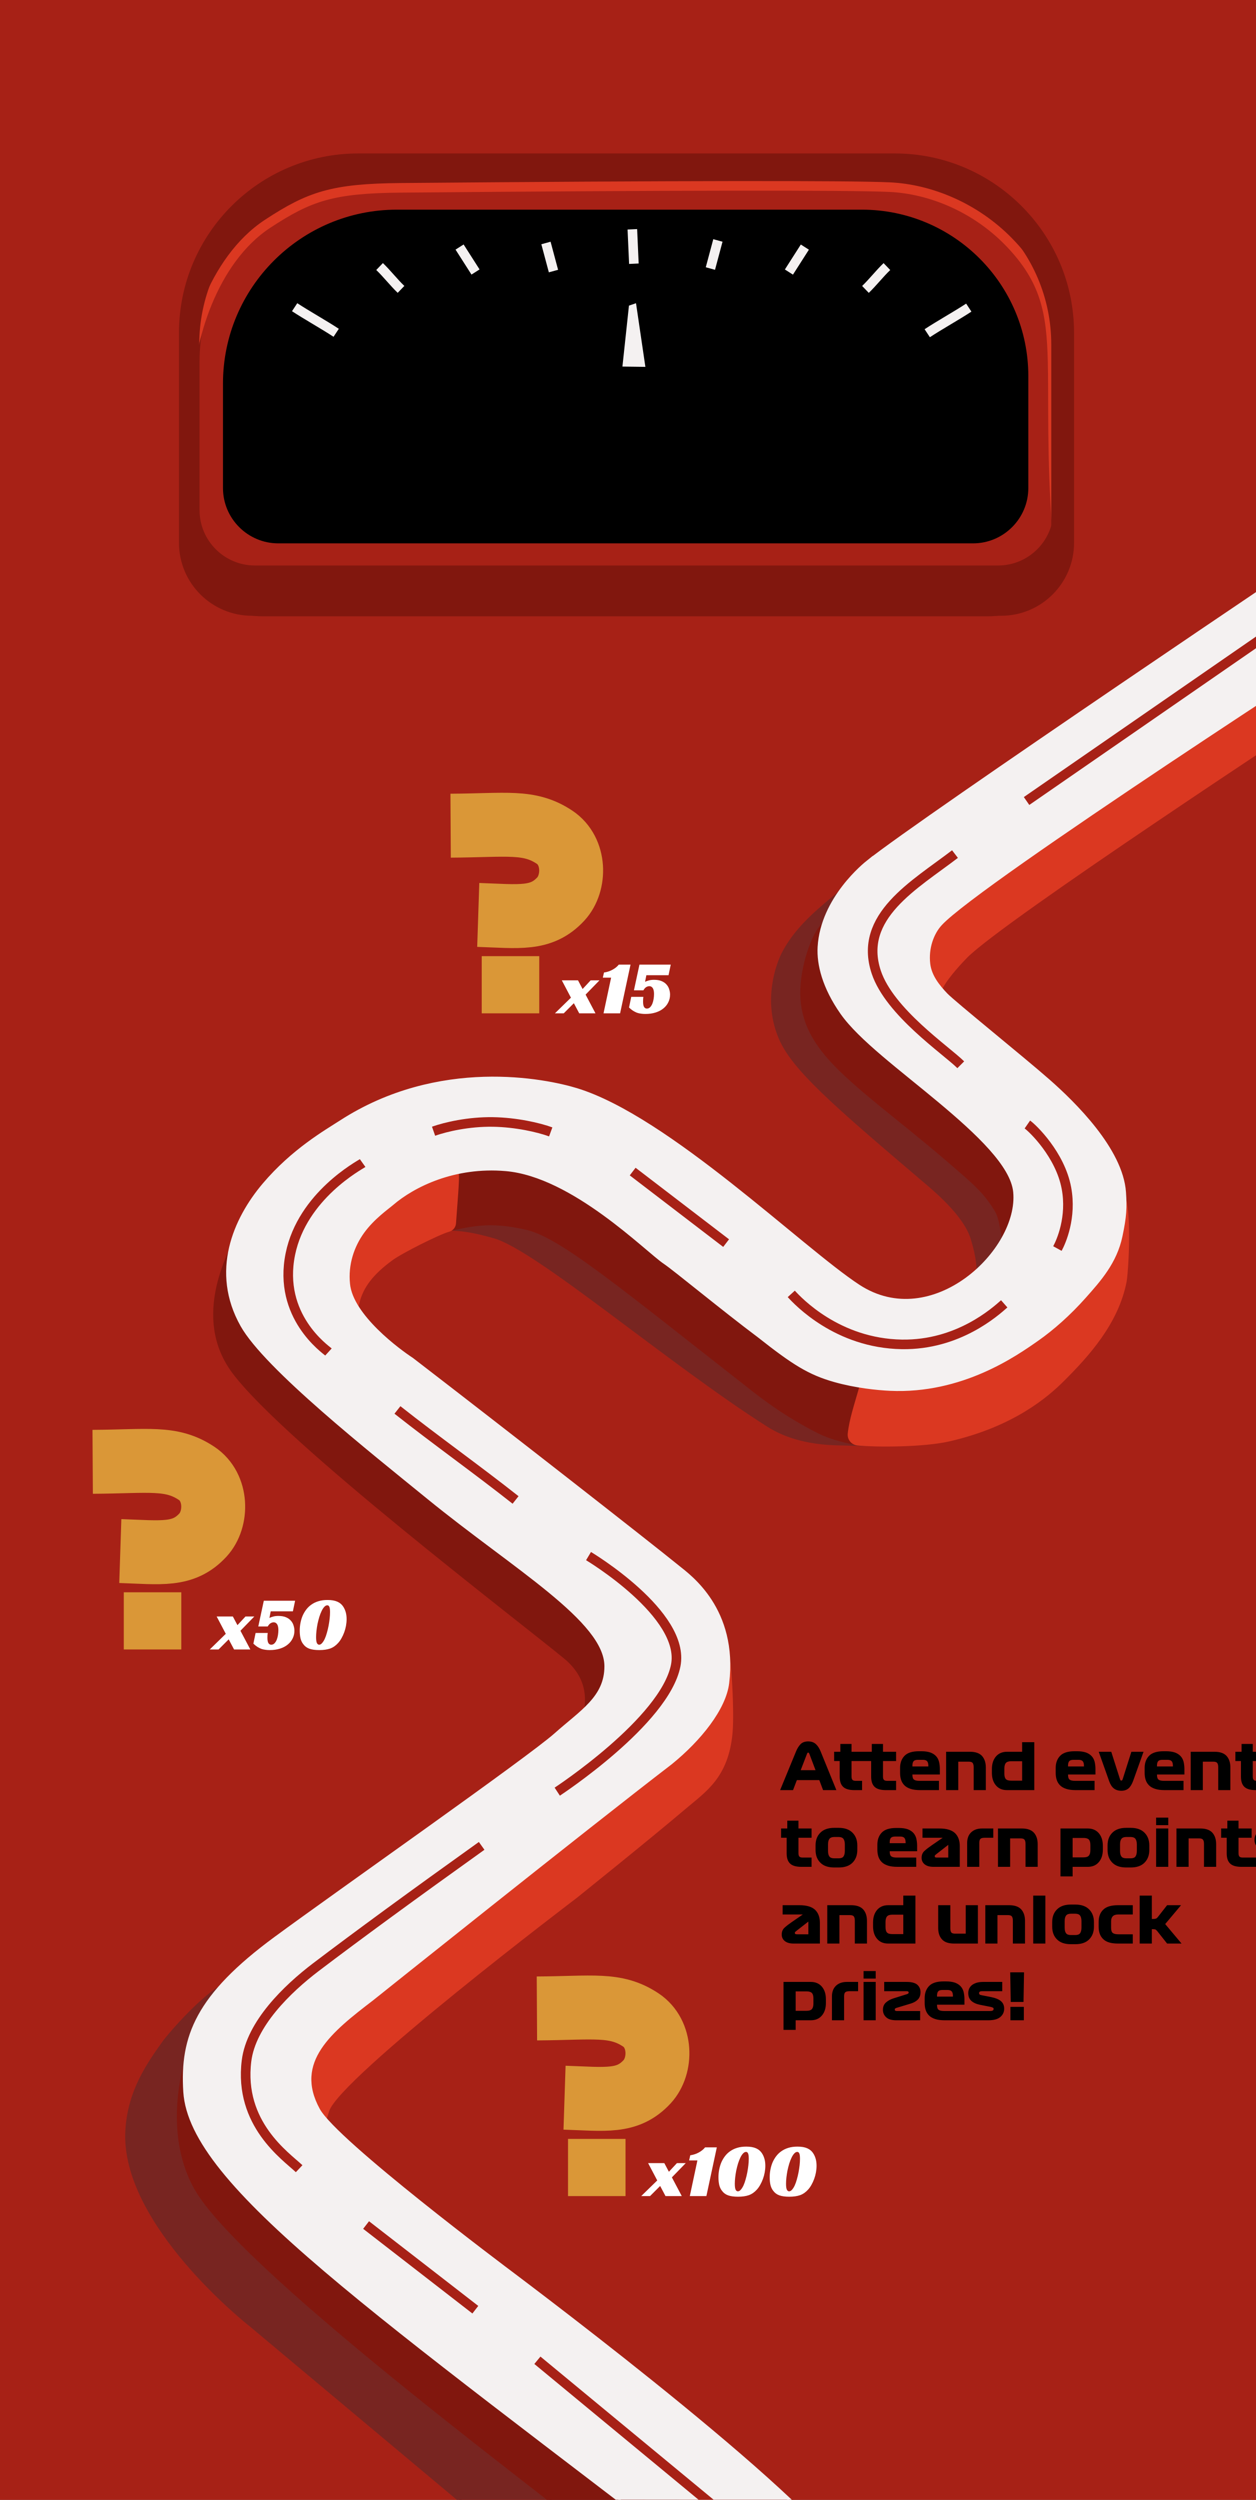 <svg width="393" height="782" viewBox="0 0 393 782" fill="none" xmlns="http://www.w3.org/2000/svg">
<rect x="0" y="0" width="393" height="782" fill="#333333" stroke="none"/>
<g clip-path="url(#clip0_2184_1057)">
<path d="M393 0H0V782H393V0Z" fill="#A72116" stroke="#A72116" stroke-miterlimit="10"/>
<path d="M76.72 619.6C69.5 616.67 52.7 636.91 51.28 638.9C46.5 645.62 40.49 653.98 39.73 666.34C37.92 695.59 78.27 727.21 78.27 727.21L162.9 798.07C162.9 798.07 212.56 788.82 213.88 778.68C216.88 755.61 89.64 744.31 74.39 679.91C67.89 652.48 85.11 623 76.72 619.6Z" fill="#782521" stroke="#782521" stroke-miterlimit="10"/>
<path d="M141.51 384.46C143.76 384.68 146.7 384.6 154.73 386.91C168.19 390.77 209.43 426.26 240.34 445.88C250.27 452.18 261.94 451.57 265.72 451.74C276.75 452.23 288.92 451.1 294.52 449.46C299.07 448.13 319.51 444.63 318.95 438.81C318.06 429.55 261.25 446.09 218.29 415.42C190.44 395.53 182.86 366.12 163.47 367.93C153.61 368.85 146.24 377.33 141.5 384.47L141.51 384.46Z" fill="#782521" stroke="#782521" stroke-miterlimit="10"/>
<path d="M267.03 275.27C262.11 280.69 250.71 287.3 245.07 298.31C243.33 301.7 239.09 313.07 244.2 324.85C248.36 334.44 261.01 345.39 288.67 368.92C292.08 371.82 301.85 379.74 304.21 387.42C308.07 399.98 304.35 401.05 306.57 403.16C309.81 406.24 326.67 399.4 327.56 378.49C327.95 369.45 321.57 362.74 310.13 350.6C292.49 331.87 286.33 335.09 279.53 323.49C268.22 304.19 276.03 279.51 269.54 278.17C268.7 278 267.97 274.22 267.02 275.27H267.03Z" fill="#782521" stroke="#782521" stroke-miterlimit="10"/>
<path d="M62.24 634.14C58.22 641.38 50.69 665.54 61.17 684.4C74.67 708.71 164.4 775.6 178.82 787.49C194.34 800.29 199.85 810.26 201.06 810.88C202.74 811.74 206.51 782.35 195.69 768.31C159.63 721.53 65.87 627.59 62.24 634.13V634.14Z" fill="#81170E" stroke="#81170E" stroke-miterlimit="10"/>
<path d="M75.92 383.85C71.9 391.09 60.19 411.96 73.12 429.24C89.33 450.9 162.43 506.58 176.84 518.47C192.36 531.27 175.88 548.94 177.09 549.56C178.77 550.42 211.44 525.58 200.62 511.55C164.56 464.77 79.55 377.32 75.91 383.85H75.92Z" fill="#81170E" stroke="#81170E" stroke-miterlimit="10"/>
<path d="M268.4 451.7C265.89 451.12 260.58 450.15 256.22 447.95C245.9 442.75 238.83 437.25 235.74 434.84C193.86 402.07 175.55 386.72 164.77 384.23C152.8 381.46 147.1 383.27 139.11 384.94C131.68 386.49 133.51 367.7 138.98 362.71C145.3 356.94 157.97 363.26 200.64 383.65C254.54 409.41 270.91 416.82 272.58 431.74C273.45 439.55 271.41 447.19 268.4 451.7Z" fill="#81170E" stroke="#81170E" stroke-miterlimit="10"/>
<path d="M256.89 290C254.06 293.27 250.33 304.02 250.97 312.6C251.58 320.72 255.45 327.74 264.79 336.35C275.19 345.94 285.19 352.81 301.7 367.34C304.8 370.07 308.59 373.3 311.81 378.81C314.02 382.61 313.48 390.62 315.39 389.67C317.3 388.72 323.35 390.83 323.35 382.09C323.35 350.36 272.16 272.37 256.89 290Z" fill="#81170E" stroke="#81170E" stroke-miterlimit="10"/>
<path d="M294.69 308.63C296.55 305.19 301.03 300.48 302.3 299.2C314.07 287.34 409.95 224.53 419.63 217.97C426.64 213.22 415.23 203.38 407.99 207.51C350.87 240.1 297.83 280.51 290.89 290.21C287.7 294.67 291.99 313.61 294.69 308.63Z" fill="#DB3821" stroke="#DB3821" stroke-miterlimit="10"/>
<path d="M347.67 373.21C354.74 365.31 352.65 397.62 352.03 400.83C349.52 413.86 340.22 424.02 332.55 431.67C327.67 436.53 317.06 445.8 296.98 450.41C289.03 452.23 274.46 452.26 268.39 451.7C266.8 451.55 265.59 450.15 265.75 448.55C266.61 439.97 272.3 429.18 270.03 424.09C269.02 421.82 327.6 395.6 347.66 373.21H347.67Z" fill="#DB3821" stroke="#DB3821" stroke-miterlimit="10"/>
<path d="M143.05 367.17C143.35 368.46 142.58 376.92 142.18 382.68C142.11 383.7 141.41 384.56 140.42 384.83C137.24 385.72 125.7 391.5 122.52 393.82C116.53 398.21 113.12 402.4 111.9 407.82C110.92 412.14 101.44 401.69 100.35 395.39C98.15 382.7 112.96 368.74 127.13 365.36C130.59 364.53 141.61 361.04 143.05 367.17Z" fill="#DB3821" stroke="#DB3821" stroke-miterlimit="10"/>
<path d="M226.87 513.92C228.08 514 229.39 534.7 228.71 542.11C227.45 555.81 220.56 560.08 214.25 565.44C203.2 574.83 180.14 593.34 180.14 593.34C180.14 593.34 105.66 649.78 102.52 660.28C99.38 670.78 96.19 672.15 94.34 672.3C91.89 672.5 90.13 654.1 90.13 646.75C90.13 636.5 218.54 513.36 226.87 513.93V513.92Z" fill="#DB3821" stroke="#DB3821" stroke-miterlimit="10"/>
<path d="M271.58 269.59C270.73 270.27 257.21 281.01 256.33 296.26C256.02 301.67 257.78 308.85 263.41 316.88C269.04 324.91 281.91 334.38 293.9 344.4C305.89 354.42 316.74 364.59 317.53 372.88C318.41 382.08 311.96 393.21 302.41 400.16C292.86 407.11 280.21 409.88 268.66 402.35C259.81 396.58 244.88 383.4 228.6 370.57C212.32 357.74 194.67 345.25 180.4 340.89C175.52 339.4 164.76 336.95 151.38 337.35C137.99 337.76 121.98 341.02 106.59 350.97C102 353.94 91.69 359.81 82.56 370.6C73.43 381.39 66.26 397.81 75.72 414.61C83.18 427.87 116.25 454.03 134.07 468.55C161.04 490.51 189.58 506.94 189.62 521.22C189.65 531.02 181.94 535.39 173.88 542.58C165.41 550.13 105.32 592.24 86.11 606.39C61.72 624.35 56.77 637.1 57.85 654.36C59.68 683.63 116.92 722.92 226.27 807.11C248.95 824.57 275.76 812.2 267.8 808.1C268.54 793.57 182.06 727.73 160.74 711.64C158.17 709.7 105.08 669.96 99.62 659.97C91.33 644.82 103.61 635.19 116.52 625.3C116.52 625.3 183.46 571.78 209.91 551.49C218.97 544.14 226.7 534.46 227.66 526.5C230.44 503.48 215.68 493.04 212.37 490.35C202.57 482.38 158.21 447.75 128.89 425.19C124.94 422.63 109.97 411.67 109.02 401.66C108.38 395.53 110.33 389.79 113.53 385.37C116.73 380.95 121.19 377.86 122.71 376.56C129.36 370.86 142.13 364.46 158.29 365.86C179.27 367.67 202.31 391.14 207.98 394.95C211.19 397.1 226.16 409.51 237.45 417.96C248.22 426.46 253.19 429.62 261.21 431.88C267.74 433.72 274.48 434.4 278.52 434.59C289.73 435.1 299.54 432.4 307.41 428.97C315.28 425.54 321.2 421.37 324.65 418.95C329.42 415.6 334.55 411.05 339.29 405.73C344.03 400.41 349 394.86 350.72 386.68C352.03 380.46 352.15 377.81 351.82 372.98C350.91 359.62 335.98 345.06 328.13 338.15C320.28 331.24 298.46 313.66 296.05 311.13C293.64 308.6 291.05 305.45 290.58 301.6C290.28 299.12 290.55 296.69 291.24 294.52C291.93 292.35 293.01 290.46 294.33 289.05C306.17 276.12 427.39 197.77 427.39 197.77L413.24 191.84L417.01 169.64C417.01 169.64 288.27 256.19 271.57 269.61L271.58 269.59Z" fill="#F4F1F1" stroke="#F4F1F1" stroke-miterlimit="10"/>
<path d="M321.21 250.58L396.69 198.41" stroke="#A72116" stroke-width="3" stroke-miterlimit="10"/>
<path d="M298.81 267.18C286.31 276.78 268.36 286.65 274.18 304.12C278.34 316.61 296.09 328.57 300.62 333.09" stroke="#A72116" stroke-width="3" stroke-miterlimit="10"/>
<path d="M321.46 351.78C323.08 352.9 331.73 361.19 333.68 371.66C335.39 380.8 332.06 388.39 330.86 390.58" stroke="#A72116" stroke-width="3" stroke-miterlimit="10"/>
<path d="M314.22 407.88C311.46 410.31 299.83 420.85 282.17 420.56C262.01 420.23 249.65 407.03 247.59 404.76" stroke="#A72116" stroke-width="3" stroke-miterlimit="10"/>
<path d="M227.2 388.88L197.96 366.5" stroke="#A72116" stroke-width="3" stroke-miterlimit="10"/>
<path d="M172.32 354.09C168.55 352.71 161.5 351.09 154.21 350.98C146.55 350.87 139.53 352.52 135.66 353.87" stroke="#A72116" stroke-width="3" stroke-miterlimit="10"/>
<path d="M113.47 363.84C112.6 364.46 94.59 374.02 90.86 392.28C86.88 411.76 101.84 422.09 102.77 422.94" stroke="#A72116" stroke-width="3" stroke-miterlimit="10"/>
<path d="M124.36 441.07C136.49 450.65 149.19 459.65 161.32 469.23" stroke="#A72116" stroke-width="3" stroke-miterlimit="10"/>
<path d="M184.15 486.79C184.15 486.79 214.62 505.01 211.43 521.03C207.96 538.49 174.36 560.48 174.36 560.48" stroke="#A72116" stroke-width="3" stroke-miterlimit="10"/>
<path d="M150.71 577.44C129.21 592.81 111.72 605.6 98.82 615.4C89.88 622.2 78.58 633.13 77.14 644.67C74.68 664.4 89.41 674.48 93.6 678.43" stroke="#A72116" stroke-width="3" stroke-miterlimit="10"/>
<path d="M114.55 696.05L148.73 722.54" stroke="#A72116" stroke-width="3" stroke-miterlimit="10"/>
<path d="M168.15 738.36L246.77 803.34" stroke="#A72116" stroke-width="3" stroke-miterlimit="10"/>
<path d="M112.12 48H279.96C310.92 48 336.07 73.14 336.07 104.12V169.82C336.07 182.41 325.85 192.63 313.26 192.63H78.81C66.22 192.62 56 182.4 56 169.81V104.12C56 73.14 81.14 48 112.12 48Z" fill="#81170E"/>
<path d="M116.84 58.67H277.56C306.3 58.67 329.63 82 329.63 110.74V159.58C329.63 169.14 321.87 176.9 312.31 176.9H79.76C70.2 176.9 62.44 169.14 62.44 159.58V113.07C62.44 83.04 86.82 58.67 116.84 58.67Z" fill="#A72116"/>
<path d="M59 122.7C58.93 107.1 66.39 81.37 83.76 69.99C96.86 61.41 103.98 58.95 125.33 58.76C209.8 58.01 265.47 57.95 278.33 58.54C291.19 59.13 305.16 64.94 315.58 75.59C327.3 87.57 328.95 97.94 329.35 112.82C329.66 124.45 329.03 143.53 330.71 165.33" stroke="#DB3821" stroke-width="3" stroke-miterlimit="10"/>
<path d="M115.45 51.66H275.82C306.79 51.66 331.94 76.8 331.94 107.78V166.99C331.94 179.58 321.72 189.8 309.13 189.8H82.15C69.56 189.8 59.34 179.58 59.34 166.99V107.78C59.34 76.81 84.48 51.66 115.45 51.66Z" stroke="#81170E" stroke-width="6" stroke-miterlimit="10"/>
<path d="M124.17 65.59H269.69C298.43 65.59 321.76 88.92 321.76 117.66V152.66C321.76 162.22 314 169.98 304.44 169.98H87.09C77.53 169.98 69.77 162.22 69.77 152.66V119.99C69.77 89.96 94.15 65.59 124.17 65.59Z" fill="black"/>
<path d="M92.19 96.1C95.98 98.59 101.4 101.61 105.19 104.11" stroke="#F4F1F1" stroke-width="3" stroke-miterlimit="10"/>
<path d="M125.48 90.53C123.17 88.31 121.08 85.6 118.77 83.38" stroke="#F4F1F1" stroke-width="3" stroke-miterlimit="10"/>
<path d="M143.8 77.28C145.46 79.88 147.12 82.48 148.79 85.09" stroke="#F4F1F1" stroke-width="3" stroke-miterlimit="10"/>
<path d="M170.83 76.01C171.59 78.78 172.42 82.04 173.18 84.8" stroke="#F4F1F1" stroke-width="3" stroke-miterlimit="10"/>
<path d="M197.86 71.73C198.02 75.21 198.18 79.02 198.34 82.5" stroke="#F4F1F1" stroke-width="3" stroke-miterlimit="10"/>
<path d="M251.84 77.3C250.18 79.9 248.52 82.5 246.85 85.11" stroke="#F4F1F1" stroke-width="3" stroke-miterlimit="10"/>
<path d="M224.63 75.22C223.87 77.99 223.04 81.25 222.28 84.01" stroke="#F4F1F1" stroke-width="3" stroke-miterlimit="10"/>
<path d="M270.8 90.54C273.11 88.32 275.2 85.61 277.51 83.39" stroke="#F4F1F1" stroke-width="3" stroke-miterlimit="10"/>
<path d="M303.13 96.23C299.34 98.72 293.92 101.74 290.13 104.24" stroke="#F4F1F1" stroke-width="3" stroke-miterlimit="10"/>
<path d="M197.26 95.98L195.31 114.18L201.36 114.26L198.6 95.52L197.26 95.98Z" fill="#F4F1F1" stroke="#F4F1F1" stroke-miterlimit="10"/>
<path d="M195.729 669.111H177.732V687H195.729V669.111Z" fill="#DA9737"/>
<path d="M168 628.298C185.539 628.196 192.582 626.617 200.534 631.913C207.042 636.248 207.085 646.233 202.501 651.205C196.335 657.886 189.442 656.635 176.643 656.215" stroke="#DA9737" stroke-width="20" stroke-miterlimit="10"/>
<path d="M56.729 498.111H38.732V516H56.729V498.111Z" fill="#DA9737"/>
<path d="M29 457.298C46.539 457.196 53.582 455.617 61.534 460.913C68.042 465.248 68.085 475.233 63.501 480.205C57.335 486.886 50.442 485.635 37.643 485.215" stroke="#DA9737" stroke-width="20" stroke-miterlimit="10"/>
<path d="M168.729 299.112H150.732V317H168.729V299.112Z" fill="#DA9737"/>
<path d="M141 258.298C158.539 258.196 165.582 256.617 173.534 261.913C180.042 266.248 180.085 276.233 175.501 281.205C169.335 287.886 162.442 286.635 149.643 286.215" stroke="#DA9737" stroke-width="20" stroke-miterlimit="10"/>
<path d="M182.296 309.392L184.816 306.68H187.576L183.232 311.144L186.328 317H181.24L179.56 313.832L176.392 317H173.632L178.648 312.104L175.792 306.68H180.856L182.296 309.392ZM188.986 304.232C189.978 304.088 190.874 303.792 191.674 303.344C192.49 302.896 193.138 302.368 193.618 301.76H197.29L194.026 317H188.842L191.218 305.84H188.626L188.986 304.232ZM209.181 305.072H202.245L201.837 307.136C202.205 306.96 202.605 306.816 203.037 306.704C203.485 306.576 204.013 306.512 204.621 306.512C205.581 306.512 206.381 306.648 207.021 306.92C207.661 307.192 208.173 307.552 208.557 308C208.957 308.448 209.237 308.952 209.397 309.512C209.573 310.056 209.661 310.6 209.661 311.144C209.661 312.008 209.477 312.808 209.109 313.544C208.757 314.28 208.245 314.92 207.573 315.464C206.917 316.008 206.109 316.432 205.149 316.736C204.189 317.04 203.109 317.192 201.909 317.192C201.445 317.192 200.997 317.16 200.565 317.096C200.133 317.048 199.709 316.952 199.293 316.808C198.893 316.648 198.485 316.44 198.069 316.184C197.669 315.928 197.253 315.592 196.821 315.176L197.517 311.84H201.309C201.277 312.08 201.253 312.288 201.237 312.464C201.221 312.64 201.213 312.92 201.213 313.304C201.213 314.104 201.317 314.672 201.525 315.008C201.733 315.344 202.029 315.512 202.413 315.512C202.813 315.512 203.157 315.36 203.445 315.056C203.733 314.752 203.965 314.376 204.141 313.928C204.317 313.464 204.445 312.968 204.525 312.44C204.605 311.912 204.645 311.416 204.645 310.952C204.645 310.632 204.621 310.328 204.573 310.04C204.525 309.736 204.445 309.472 204.333 309.248C204.221 309.024 204.069 308.848 203.877 308.72C203.685 308.576 203.445 308.504 203.157 308.504C202.869 308.504 202.565 308.592 202.245 308.768C201.925 308.944 201.613 309.288 201.309 309.8H198.357L200.085 301.76H209.877L209.181 305.072Z" fill="white"/>
<path d="M74.296 508.392L76.816 505.68H79.576L75.232 510.144L78.328 516H73.24L71.56 512.832L68.392 516H65.632L70.648 511.104L67.792 505.68H72.856L74.296 508.392ZM91.642 504.072H84.706L84.298 506.136C84.666 505.96 85.066 505.816 85.498 505.704C85.946 505.576 86.474 505.512 87.082 505.512C88.042 505.512 88.842 505.648 89.482 505.92C90.122 506.192 90.634 506.552 91.018 507C91.418 507.448 91.698 507.952 91.858 508.512C92.034 509.056 92.122 509.6 92.122 510.144C92.122 511.008 91.938 511.808 91.57 512.544C91.218 513.28 90.706 513.92 90.034 514.464C89.378 515.008 88.57 515.432 87.61 515.736C86.65 516.04 85.57 516.192 84.37 516.192C83.906 516.192 83.458 516.16 83.026 516.096C82.594 516.048 82.17 515.952 81.754 515.808C81.354 515.648 80.946 515.44 80.53 515.184C80.13 514.928 79.714 514.592 79.282 514.176L79.978 510.84H83.77C83.738 511.08 83.714 511.288 83.698 511.464C83.682 511.64 83.674 511.92 83.674 512.304C83.674 513.104 83.778 513.672 83.986 514.008C84.194 514.344 84.49 514.512 84.874 514.512C85.274 514.512 85.618 514.36 85.906 514.056C86.194 513.752 86.426 513.376 86.602 512.928C86.778 512.464 86.906 511.968 86.986 511.44C87.066 510.912 87.106 510.416 87.106 509.952C87.106 509.632 87.082 509.328 87.034 509.04C86.986 508.736 86.906 508.472 86.794 508.248C86.682 508.024 86.53 507.848 86.338 507.72C86.146 507.576 85.906 507.504 85.618 507.504C85.33 507.504 85.026 507.592 84.706 507.768C84.386 507.944 84.074 508.288 83.77 508.8H80.818L82.546 500.76H92.338L91.642 504.072ZM102.477 500.52C103.725 500.52 104.749 500.696 105.549 501.048C106.349 501.4 106.981 501.944 107.445 502.68C107.765 503.176 108.013 503.744 108.189 504.384C108.365 505.008 108.453 505.72 108.453 506.52C108.453 507.192 108.389 507.88 108.261 508.584C108.133 509.288 107.949 509.968 107.709 510.624C107.469 511.28 107.181 511.904 106.845 512.496C106.525 513.072 106.165 513.576 105.765 514.008C105.045 514.808 104.221 515.376 103.293 515.712C102.365 516.032 101.237 516.192 99.909 516.192C98.629 516.192 97.589 516.048 96.789 515.76C96.005 515.472 95.381 515.008 94.917 514.368C94.533 513.904 94.245 513.32 94.053 512.616C93.877 511.896 93.789 511.064 93.789 510.12C93.789 509.272 93.869 508.448 94.029 507.648C94.189 506.832 94.421 506.072 94.725 505.368C95.045 504.664 95.429 504.024 95.877 503.448C96.325 502.872 96.837 502.384 97.413 501.984C98.085 501.504 98.829 501.144 99.645 500.904C100.477 500.648 101.421 500.52 102.477 500.52ZM99.861 514.512C100.181 514.512 100.485 514.344 100.773 514.008C101.077 513.672 101.357 513.232 101.613 512.688C101.869 512.128 102.093 511.496 102.285 510.792C102.493 510.072 102.669 509.336 102.813 508.584C102.957 507.816 103.069 507.072 103.149 506.352C103.229 505.616 103.269 504.944 103.269 504.336C103.269 503.52 103.197 502.96 103.053 502.656C102.909 502.336 102.701 502.176 102.429 502.176C102.093 502.176 101.773 502.344 101.469 502.68C101.165 503 100.885 503.432 100.629 503.976C100.373 504.504 100.133 505.12 99.909 505.824C99.701 506.528 99.517 507.248 99.357 507.984C99.213 508.72 99.101 509.448 99.021 510.168C98.941 510.888 98.901 511.544 98.901 512.136C98.901 513.032 98.989 513.656 99.165 514.008C99.341 514.344 99.573 514.512 99.861 514.512Z" fill="white"/>
<path d="M209.296 679.392L211.816 676.68H214.576L210.232 681.144L213.328 687H208.24L206.56 683.832L203.392 687H200.632L205.648 682.104L202.792 676.68H207.856L209.296 679.392ZM215.986 674.232C216.978 674.088 217.874 673.792 218.674 673.344C219.49 672.896 220.138 672.368 220.618 671.76H224.29L221.026 687H215.842L218.218 675.84H215.626L215.986 674.232ZM233.493 671.52C234.741 671.52 235.765 671.696 236.565 672.048C237.365 672.4 237.997 672.944 238.461 673.68C238.781 674.176 239.029 674.744 239.205 675.384C239.381 676.008 239.469 676.72 239.469 677.52C239.469 678.192 239.405 678.88 239.277 679.584C239.149 680.288 238.965 680.968 238.725 681.624C238.485 682.28 238.197 682.904 237.861 683.496C237.541 684.072 237.181 684.576 236.781 685.008C236.061 685.808 235.237 686.376 234.309 686.712C233.381 687.032 232.253 687.192 230.925 687.192C229.645 687.192 228.605 687.048 227.805 686.76C227.021 686.472 226.397 686.008 225.933 685.368C225.549 684.904 225.261 684.32 225.069 683.616C224.893 682.896 224.805 682.064 224.805 681.12C224.805 680.272 224.885 679.448 225.045 678.648C225.205 677.832 225.437 677.072 225.741 676.368C226.061 675.664 226.445 675.024 226.893 674.448C227.341 673.872 227.853 673.384 228.429 672.984C229.101 672.504 229.845 672.144 230.661 671.904C231.493 671.648 232.437 671.52 233.493 671.52ZM230.877 685.512C231.197 685.512 231.501 685.344 231.789 685.008C232.093 684.672 232.373 684.232 232.629 683.688C232.885 683.128 233.109 682.496 233.301 681.792C233.509 681.072 233.685 680.336 233.829 679.584C233.973 678.816 234.085 678.072 234.165 677.352C234.245 676.616 234.285 675.944 234.285 675.336C234.285 674.52 234.213 673.96 234.069 673.656C233.925 673.336 233.717 673.176 233.445 673.176C233.109 673.176 232.789 673.344 232.485 673.68C232.181 674 231.901 674.432 231.645 674.976C231.389 675.504 231.149 676.12 230.925 676.824C230.717 677.528 230.533 678.248 230.373 678.984C230.229 679.72 230.117 680.448 230.037 681.168C229.957 681.888 229.917 682.544 229.917 683.136C229.917 684.032 230.005 684.656 230.181 685.008C230.357 685.344 230.589 685.512 230.877 685.512ZM249.524 671.52C250.772 671.52 251.796 671.696 252.596 672.048C253.396 672.4 254.028 672.944 254.492 673.68C254.812 674.176 255.06 674.744 255.236 675.384C255.412 676.008 255.5 676.72 255.5 677.52C255.5 678.192 255.436 678.88 255.308 679.584C255.18 680.288 254.996 680.968 254.756 681.624C254.516 682.28 254.228 682.904 253.892 683.496C253.572 684.072 253.212 684.576 252.812 685.008C252.092 685.808 251.268 686.376 250.34 686.712C249.412 687.032 248.284 687.192 246.956 687.192C245.676 687.192 244.636 687.048 243.836 686.76C243.052 686.472 242.428 686.008 241.964 685.368C241.58 684.904 241.292 684.32 241.1 683.616C240.924 682.896 240.836 682.064 240.836 681.12C240.836 680.272 240.916 679.448 241.076 678.648C241.236 677.832 241.468 677.072 241.772 676.368C242.092 675.664 242.476 675.024 242.924 674.448C243.372 673.872 243.884 673.384 244.46 672.984C245.132 672.504 245.876 672.144 246.692 671.904C247.524 671.648 248.468 671.52 249.524 671.52ZM246.908 685.512C247.228 685.512 247.532 685.344 247.82 685.008C248.124 684.672 248.404 684.232 248.66 683.688C248.916 683.128 249.14 682.496 249.332 681.792C249.54 681.072 249.716 680.336 249.86 679.584C250.004 678.816 250.116 678.072 250.196 677.352C250.276 676.616 250.316 675.944 250.316 675.336C250.316 674.52 250.244 673.96 250.1 673.656C249.956 673.336 249.748 673.176 249.476 673.176C249.14 673.176 248.82 673.344 248.516 673.68C248.212 674 247.932 674.432 247.676 674.976C247.42 675.504 247.18 676.12 246.956 676.824C246.748 677.528 246.564 678.248 246.404 678.984C246.26 679.72 246.148 680.448 246.068 681.168C245.988 681.888 245.948 682.544 245.948 683.136C245.948 684.032 246.036 684.656 246.212 685.008C246.388 685.344 246.62 685.512 246.908 685.512Z" fill="white"/>
<path d="M257.54 560L256.36 556.86H249.34L248.14 560H244.1L249.08 547.9C249.46 546.96 249.94 546.2 250.5 545.62C251.06 545.06 251.86 544.76 252.86 544.76C253.9 544.76 254.7 545.06 255.3 545.62C255.9 546.18 256.38 546.94 256.76 547.86L261.7 560H257.54ZM252.52 548.62L250.54 553.76H255.18L253.24 548.62C253.2 548.54 253.14 548.46 253.1 548.38C253.06 548.3 252.98 548.26 252.88 548.26C252.78 548.26 252.7 548.3 252.66 548.36C252.6 548.44 252.56 548.52 252.52 548.62ZM261.002 550.9V548H262.942V545.56H266.442V548H272.942V550.9H266.442V555.76C266.442 556.28 266.542 556.62 266.762 556.82C266.962 557.02 267.322 557.1 267.802 557.1H269.742V560H267.362C265.702 560 264.522 559.66 263.802 558.96C263.082 558.26 262.742 557.2 262.742 555.76V550.9H261.002ZM270.845 550.9V548H272.785V545.56H276.285V548H280.385V550.9H276.285V555.76C276.285 556.28 276.385 556.62 276.605 556.82C276.805 557.02 277.165 557.1 277.645 557.1H280.385V560H277.205C275.545 560 274.365 559.66 273.645 558.96C272.925 558.26 272.585 557.2 272.585 555.76V550.9H270.845ZM294.075 555.12H285.495V555.2C285.495 555.96 285.655 556.48 285.995 556.72C286.315 556.98 286.895 557.1 287.715 557.1H293.795V560H287.935C286.755 560 285.755 559.88 284.955 559.62C284.155 559.36 283.495 559 283.015 558.52C282.535 558.04 282.175 557.48 281.955 556.8C281.735 556.14 281.635 555.4 281.635 554.6V553.08C281.635 551.5 282.095 550.24 283.015 549.28C283.935 548.32 285.435 547.84 287.535 547.84H288.335C289.455 547.84 290.375 547.98 291.135 548.24C291.875 548.52 292.455 548.9 292.895 549.38C293.335 549.86 293.635 550.44 293.815 551.12C293.975 551.8 294.075 552.56 294.075 553.38V555.12ZM288.775 550.52H287.215C286.575 550.52 286.115 550.66 285.875 550.94C285.615 551.22 285.495 551.7 285.495 552.34V552.6H290.475V552.34C290.475 551.7 290.335 551.22 290.075 550.94C289.815 550.66 289.375 550.52 288.775 550.52ZM296.039 560V548H303.479C305.219 548 306.479 548.44 307.279 549.32C308.059 550.2 308.459 551.4 308.459 552.9V560H304.659V552.8C304.659 552.2 304.539 551.76 304.339 551.5C304.139 551.24 303.739 551.1 303.159 551.1H299.839V560H296.039ZM323.625 545V560H315.105C313.625 560 312.465 559.52 311.625 558.52C310.785 557.54 310.365 556.24 310.365 554.6V553.4C310.365 551.78 310.785 550.48 311.625 549.48C312.465 548.5 313.625 548 315.105 548H319.825V545H323.625ZM316.405 557.04H319.825V550.96H316.405C315.585 550.96 315.025 551.16 314.725 551.52C314.405 551.9 314.265 552.48 314.265 553.26V554.84C314.265 555.64 314.405 556.2 314.725 556.54C315.025 556.88 315.585 557.04 316.405 557.04ZM342.766 555.12H334.186V555.2C334.186 555.96 334.346 556.48 334.686 556.72C335.006 556.98 335.586 557.1 336.406 557.1H342.486V560H336.626C335.446 560 334.446 559.88 333.646 559.62C332.846 559.36 332.186 559 331.706 558.52C331.226 558.04 330.866 557.48 330.646 556.8C330.426 556.14 330.326 555.4 330.326 554.6V553.08C330.326 551.5 330.786 550.24 331.706 549.28C332.626 548.32 334.126 547.84 336.226 547.84H337.026C338.146 547.84 339.066 547.98 339.826 548.24C340.566 548.52 341.146 548.9 341.586 549.38C342.026 549.86 342.326 550.44 342.506 551.12C342.666 551.8 342.766 552.56 342.766 553.38V555.12ZM337.466 550.52H335.906C335.266 550.52 334.806 550.66 334.566 550.94C334.306 551.22 334.186 551.7 334.186 552.34V552.6H339.166V552.34C339.166 551.7 339.026 551.22 338.766 550.94C338.506 550.66 338.066 550.52 337.466 550.52ZM347.71 548L350.39 556.42C350.47 556.68 350.53 556.84 350.61 556.92C350.67 557 350.77 557.02 350.89 557.02C350.97 557.02 351.05 556.98 351.13 556.9C351.19 556.82 351.27 556.64 351.35 556.38L354.01 548H357.81L354.57 557.08C354.17 558.16 353.69 558.96 353.11 559.46C352.51 559.96 351.77 560.2 350.89 560.2C349.93 560.2 349.13 559.96 348.53 559.48C347.91 559 347.43 558.24 347.07 557.24L343.79 548H347.71ZM370.598 555.12H362.018V555.2C362.018 555.96 362.178 556.48 362.518 556.72C362.838 556.98 363.418 557.1 364.238 557.1H370.318V560H364.458C363.278 560 362.278 559.88 361.478 559.62C360.678 559.36 360.018 559 359.538 558.52C359.058 558.04 358.698 557.48 358.478 556.8C358.258 556.14 358.158 555.4 358.158 554.6V553.08C358.158 551.5 358.618 550.24 359.538 549.28C360.458 548.32 361.958 547.84 364.058 547.84H364.858C365.978 547.84 366.898 547.98 367.658 548.24C368.398 548.52 368.978 548.9 369.418 549.38C369.858 549.86 370.158 550.44 370.338 551.12C370.498 551.8 370.598 552.56 370.598 553.38V555.12ZM365.298 550.52H363.738C363.098 550.52 362.638 550.66 362.398 550.94C362.138 551.22 362.018 551.7 362.018 552.34V552.6H366.998V552.34C366.998 551.7 366.858 551.22 366.598 550.94C366.338 550.66 365.898 550.52 365.298 550.52ZM372.562 560V548H380.002C381.742 548 383.002 548.44 383.802 549.32C384.582 550.2 384.982 551.4 384.982 552.9V560H381.182V552.8C381.182 552.2 381.062 551.76 380.862 551.5C380.662 551.24 380.262 551.1 379.682 551.1H376.362V560H372.562ZM386.548 550.9V548H388.488V545.56H391.988V548H396.088V550.9H391.988V555.76C391.988 556.28 392.088 556.62 392.308 556.82C392.508 557.02 392.868 557.1 393.348 557.1H396.088V560H392.908C391.248 560 390.068 559.66 389.348 558.96C388.628 558.26 388.288 557.2 388.288 555.76V550.9H386.548ZM403.948 555.8L400.688 555.16C399.488 554.92 398.568 554.5 397.928 553.9C397.288 553.3 396.988 552.5 396.988 551.5C396.988 551.04 397.068 550.6 397.248 550.16C397.428 549.74 397.708 549.36 398.088 549.04C398.468 548.72 398.948 548.48 399.548 548.28C400.148 548.1 400.848 548 401.668 548H407.628V550.9H401.368C400.968 550.9 400.688 550.96 400.568 551.08C400.428 551.2 400.368 551.34 400.368 551.5C400.368 551.68 400.428 551.82 400.548 551.92C400.668 552.04 400.868 552.12 401.168 552.16L404.128 552.74C405.588 553.04 406.628 553.48 407.268 554.06C407.908 554.64 408.228 555.4 408.228 556.36C408.228 557.44 407.808 558.32 406.988 559C406.168 559.68 404.928 560 403.268 560H393.388V557.1H403.808C404.228 557.1 404.528 557.04 404.688 556.92C404.848 556.8 404.928 556.64 404.928 556.44C404.928 556.24 404.828 556.1 404.648 556.02C404.468 555.94 404.228 555.86 403.948 555.8ZM244.4 574.9V572H246.34V569.56H249.84V572H253.94V574.9H249.84V579.76C249.84 580.28 249.94 580.62 250.16 580.82C250.36 581.02 250.72 581.1 251.2 581.1H253.94V584H250.76C249.1 584 247.92 583.66 247.2 582.96C246.48 582.26 246.14 581.2 246.14 579.76V574.9H244.4ZM268.249 577.28V578.72C268.249 580.4 267.729 581.72 266.729 582.72C265.729 583.72 264.289 584.2 262.429 584.2H261.029C259.149 584.2 257.709 583.72 256.709 582.72C255.689 581.72 255.189 580.4 255.189 578.72V577.28C255.189 575.62 255.689 574.3 256.709 573.3C257.709 572.3 259.149 571.8 261.029 571.8H262.429C264.289 571.8 265.729 572.3 266.729 573.3C267.729 574.3 268.249 575.62 268.249 577.28ZM264.349 576.96C264.349 576.2 264.189 575.62 263.909 575.24C263.629 574.86 263.109 574.66 262.389 574.66H261.069C260.329 574.66 259.809 574.86 259.529 575.24C259.229 575.62 259.089 576.2 259.089 576.96V579.02C259.089 579.82 259.229 580.4 259.529 580.78C259.809 581.16 260.329 581.34 261.069 581.34H262.389C263.109 581.34 263.629 581.16 263.909 580.78C264.189 580.4 264.349 579.82 264.349 579.02V576.96ZM286.965 579.12H278.385V579.2C278.385 579.96 278.545 580.48 278.885 580.72C279.205 580.98 279.785 581.1 280.605 581.1H286.685V584H280.825C279.645 584 278.645 583.88 277.845 583.62C277.045 583.36 276.385 583 275.905 582.52C275.425 582.04 275.065 581.48 274.845 580.8C274.625 580.14 274.525 579.4 274.525 578.6V577.08C274.525 575.5 274.985 574.24 275.905 573.28C276.825 572.32 278.325 571.84 280.425 571.84H281.225C282.345 571.84 283.265 571.98 284.025 572.24C284.765 572.52 285.345 572.9 285.785 573.38C286.225 573.86 286.525 574.44 286.705 575.12C286.865 575.8 286.965 576.56 286.965 577.38V579.12ZM281.665 574.52H280.105C279.465 574.52 279.005 574.66 278.765 574.94C278.505 575.22 278.385 575.7 278.385 576.34V576.6H283.365V576.34C283.365 575.7 283.225 575.22 282.965 574.94C282.705 574.66 282.265 574.52 281.665 574.52ZM300.31 577.5V584H292.09C290.89 584 289.97 583.74 289.33 583.22C288.69 582.7 288.37 582.02 288.37 581.18C288.37 580.26 288.67 579.54 289.31 578.98C289.93 578.42 290.69 577.84 291.57 577.24L294.97 574.9H288.65V572H293.91C296.19 572 297.83 572.5 298.83 573.46C299.81 574.42 300.31 575.78 300.31 577.5ZM293.17 581.1H296.71V577.12L293.09 579.94C292.85 580.12 292.69 580.26 292.61 580.34C292.51 580.42 292.47 580.54 292.47 580.66C292.47 580.82 292.51 580.92 292.63 581C292.73 581.08 292.91 581.1 293.17 581.1ZM302.621 576.46C302.621 575.9 302.701 575.34 302.881 574.8C303.041 574.28 303.321 573.8 303.701 573.38C304.061 572.98 304.541 572.64 305.141 572.38C305.741 572.14 306.441 572 307.281 572H310.801V574.9H308.141C307.461 574.9 307.001 575.02 306.761 575.26C306.521 575.5 306.421 575.92 306.421 576.5V584H302.621V576.46ZM312.269 584V572H319.709C321.449 572 322.709 572.44 323.509 573.32C324.289 574.2 324.689 575.4 324.689 576.9V584H320.889V576.8C320.889 576.2 320.769 575.76 320.569 575.5C320.369 575.24 319.969 575.1 319.389 575.1H316.069V584H312.269ZM331.82 587V572H340.34C341.82 572 342.98 572.5 343.82 573.48C344.66 574.48 345.08 575.78 345.08 577.4V578.6C345.08 580.24 344.66 581.54 343.82 582.52C342.98 583.52 341.82 584 340.34 584H335.62V587H331.82ZM339.04 574.96H335.62V581.04H339.04C339.84 581.04 340.4 580.86 340.72 580.48C341.02 580.12 341.18 579.54 341.18 578.74V577.16C341.18 576.38 341.02 575.82 340.72 575.48C340.4 575.14 339.84 574.96 339.04 574.96ZM359.616 577.28V578.72C359.616 580.4 359.096 581.72 358.096 582.72C357.096 583.72 355.656 584.2 353.796 584.2H352.396C350.516 584.2 349.076 583.72 348.076 582.72C347.056 581.72 346.556 580.4 346.556 578.72V577.28C346.556 575.62 347.056 574.3 348.076 573.3C349.076 572.3 350.516 571.8 352.396 571.8H353.796C355.656 571.8 357.096 572.3 358.096 573.3C359.096 574.3 359.616 575.62 359.616 577.28ZM355.716 576.96C355.716 576.2 355.556 575.62 355.276 575.24C354.996 574.86 354.476 574.66 353.756 574.66H352.436C351.696 574.66 351.176 574.86 350.896 575.24C350.596 575.62 350.456 576.2 350.456 576.96V579.02C350.456 579.82 350.596 580.4 350.896 580.78C351.176 581.16 351.696 581.34 352.436 581.34H353.756C354.476 581.34 354.996 581.16 355.276 580.78C355.556 580.4 355.716 579.82 355.716 579.02V576.96ZM365.548 570.96H361.748V568.6H365.548V570.96ZM361.748 584V572H365.548V584H361.748ZM368.109 584V572H375.549C377.289 572 378.549 572.44 379.349 573.32C380.129 574.2 380.529 575.4 380.529 576.9V584H376.729V576.8C376.729 576.2 376.609 575.76 376.409 575.5C376.209 575.24 375.809 575.1 375.229 575.1H371.909V584H368.109ZM382.095 574.9V572H384.035V569.56H387.535V572H391.635V574.9H387.535V579.76C387.535 580.28 387.635 580.62 387.855 580.82C388.055 581.02 388.415 581.1 388.895 581.1H391.635V584H388.455C386.795 584 385.615 583.66 384.895 582.96C384.175 582.26 383.835 581.2 383.835 579.76V574.9H382.095ZM399.495 579.8L396.235 579.16C395.035 578.92 394.115 578.5 393.475 577.9C392.835 577.3 392.535 576.5 392.535 575.5C392.535 575.04 392.615 574.6 392.795 574.16C392.975 573.74 393.255 573.36 393.635 573.04C394.015 572.72 394.495 572.48 395.095 572.28C395.695 572.1 396.395 572 397.215 572H403.175V574.9H396.915C396.515 574.9 396.235 574.96 396.115 575.08C395.975 575.2 395.915 575.34 395.915 575.5C395.915 575.68 395.975 575.82 396.095 575.92C396.215 576.04 396.415 576.12 396.715 576.16L399.675 576.74C401.135 577.04 402.175 577.48 402.815 578.06C403.455 578.64 403.775 579.4 403.775 580.36C403.775 581.44 403.355 582.32 402.535 583C401.715 583.68 400.475 584 398.815 584H388.935V581.1H399.355C399.775 581.1 400.075 581.04 400.235 580.92C400.395 580.8 400.475 580.64 400.475 580.44C400.475 580.24 400.375 580.1 400.195 580.02C400.015 579.94 399.775 579.86 399.495 579.8ZM256.54 601.5V608H248.32C247.12 608 246.2 607.74 245.56 607.22C244.92 606.7 244.6 606.02 244.6 605.18C244.6 604.26 244.9 603.54 245.54 602.98C246.16 602.42 246.92 601.84 247.8 601.24L251.2 598.9H244.88V596H250.14C252.42 596 254.06 596.5 255.06 597.46C256.04 598.42 256.54 599.78 256.54 601.5ZM249.4 605.1H252.94V601.12L249.32 603.94C249.08 604.12 248.92 604.26 248.84 604.34C248.74 604.42 248.7 604.54 248.7 604.66C248.7 604.82 248.74 604.92 248.86 605C248.96 605.08 249.14 605.1 249.4 605.1ZM258.851 608V596H266.291C268.031 596 269.291 596.44 270.091 597.32C270.871 598.2 271.271 599.4 271.271 600.9V608H267.471V600.8C267.471 600.2 267.351 599.76 267.151 599.5C266.951 599.24 266.551 599.1 265.971 599.1H262.651V608H258.851ZM286.438 593V608H277.918C276.438 608 275.278 607.52 274.438 606.52C273.598 605.54 273.178 604.24 273.178 602.6V601.4C273.178 599.78 273.598 598.48 274.438 597.48C275.278 596.5 276.438 596 277.918 596H282.638V593H286.438ZM279.218 605.04H282.638V598.96H279.218C278.398 598.96 277.838 599.16 277.538 599.52C277.218 599.9 277.078 600.48 277.078 601.26V602.84C277.078 603.64 277.218 604.2 277.538 604.54C277.838 604.88 278.398 605.04 279.218 605.04ZM302.178 604.9V596H305.978V608H298.538C296.778 608 295.518 607.56 294.738 606.68C293.938 605.8 293.558 604.62 293.558 603.1V596H297.358V603.2C297.358 603.82 297.458 604.26 297.658 604.52C297.858 604.78 298.258 604.9 298.858 604.9H302.178ZM308.305 608V596H315.745C317.485 596 318.745 596.44 319.545 597.32C320.325 598.2 320.725 599.4 320.725 600.9V608H316.925V600.8C316.925 600.2 316.805 599.76 316.605 599.5C316.405 599.24 316.005 599.1 315.425 599.1H312.105V608H308.305ZM323.291 593H327.091V608H323.291V593ZM342.292 601.28V602.72C342.292 604.4 341.772 605.72 340.772 606.72C339.772 607.72 338.332 608.2 336.472 608.2H335.072C333.192 608.2 331.752 607.72 330.752 606.72C329.732 605.72 329.232 604.4 329.232 602.72V601.28C329.232 599.62 329.732 598.3 330.752 597.3C331.752 596.3 333.192 595.8 335.072 595.8H336.472C338.332 595.8 339.772 596.3 340.772 597.3C341.772 598.3 342.292 599.62 342.292 601.28ZM338.392 600.96C338.392 600.2 338.232 599.62 337.952 599.24C337.672 598.86 337.152 598.66 336.432 598.66H335.112C334.372 598.66 333.852 598.86 333.572 599.24C333.272 599.62 333.132 600.2 333.132 600.96V603.02C333.132 603.82 333.272 604.4 333.572 604.78C333.852 605.16 334.372 605.34 335.112 605.34H336.432C337.152 605.34 337.672 605.16 337.952 604.78C338.232 604.4 338.392 603.82 338.392 603.02V600.96ZM349.943 598.9C349.143 598.9 348.563 599.08 348.203 599.44C347.843 599.8 347.663 600.32 347.663 601.04V603.1C347.663 603.9 347.843 604.44 348.203 604.7C348.563 604.98 349.143 605.1 349.943 605.1H354.443V608H349.823C347.663 608 346.123 607.54 345.183 606.6C344.223 605.68 343.763 604.38 343.763 602.74V601.28C343.763 599.64 344.223 598.36 345.183 597.42C346.123 596.48 347.663 596 349.823 596H354.443V598.9H349.943ZM356.605 608V593H360.405V600.3H360.825C361.185 600.3 361.465 600.28 361.665 600.2C361.865 600.14 362.045 600 362.225 599.78L365.185 596H369.545L364.585 601.9L369.705 608H365.185L362.065 604.06C361.845 603.8 361.645 603.64 361.485 603.58C361.325 603.54 361.065 603.5 360.745 603.5H360.405V608H356.605ZM245.16 635V620H253.68C255.16 620 256.32 620.5 257.16 621.48C258 622.48 258.42 623.78 258.42 625.4V626.6C258.42 628.24 258 629.54 257.16 630.52C256.32 631.52 255.16 632 253.68 632H248.96V635H245.16ZM252.38 622.96H248.96V629.04H252.38C253.18 629.04 253.74 628.86 254.06 628.48C254.36 628.12 254.52 627.54 254.52 626.74V625.16C254.52 624.38 254.36 623.82 254.06 623.48C253.74 623.14 253.18 622.96 252.38 622.96ZM260.316 624.46C260.316 623.9 260.396 623.34 260.576 622.8C260.736 622.28 261.016 621.8 261.396 621.38C261.756 620.98 262.236 620.64 262.836 620.38C263.436 620.14 264.136 620 264.976 620H268.496V622.9H265.836C265.156 622.9 264.696 623.02 264.456 623.26C264.216 623.5 264.116 623.92 264.116 624.5V632H260.316V624.46ZM274.005 618.96H270.205V616.6H274.005V618.96ZM270.205 632V620H274.005V632H270.205ZM287.906 632H280.466C279.026 632 277.966 631.7 277.286 631.06C276.606 630.44 276.266 629.66 276.266 628.72C276.266 627.78 276.566 627.02 277.206 626.44C277.826 625.88 278.626 625.44 279.586 625.14L283.806 623.82C283.966 623.78 284.106 623.7 284.186 623.62C284.266 623.54 284.326 623.44 284.326 623.32C284.326 623.2 284.266 623.1 284.186 623.02C284.086 622.94 283.946 622.9 283.746 622.9H276.666V620H283.666C285.246 620 286.366 620.3 287.026 620.88C287.686 621.48 288.026 622.24 288.026 623.2C288.026 624.2 287.726 624.98 287.166 625.54C286.606 626.1 285.846 626.52 284.886 626.8L280.506 628.12C280.326 628.18 280.186 628.24 280.106 628.32C280.006 628.4 279.966 628.52 279.966 628.64C279.966 628.8 280.006 628.9 280.106 628.98C280.206 629.06 280.346 629.1 280.546 629.1H287.906V632ZM301.77 627.12H293.19V627.2C293.19 627.96 293.35 628.48 293.69 628.72C294.01 628.98 294.59 629.1 295.41 629.1H301.49V632H295.63C294.45 632 293.45 631.88 292.65 631.62C291.85 631.36 291.19 631 290.71 630.52C290.23 630.04 289.87 629.48 289.65 628.8C289.43 628.14 289.33 627.4 289.33 626.6V625.08C289.33 623.5 289.79 622.24 290.71 621.28C291.63 620.32 293.13 619.84 295.23 619.84H296.03C297.15 619.84 298.07 619.98 298.83 620.24C299.57 620.52 300.15 620.9 300.59 621.38C301.03 621.86 301.33 622.44 301.51 623.12C301.67 623.8 301.77 624.56 301.77 625.38V627.12ZM296.47 622.52H294.91C294.27 622.52 293.81 622.66 293.57 622.94C293.31 623.22 293.19 623.7 293.19 624.34V624.6H298.17V624.34C298.17 623.7 298.03 623.22 297.77 622.94C297.51 622.66 297.07 622.52 296.47 622.52ZM309.925 627.8L306.665 627.16C305.465 626.92 304.545 626.5 303.905 625.9C303.265 625.3 302.965 624.5 302.965 623.5C302.965 623.04 303.045 622.6 303.225 622.16C303.405 621.74 303.685 621.36 304.065 621.04C304.445 620.72 304.925 620.48 305.525 620.28C306.125 620.1 306.825 620 307.645 620H313.605V622.9H307.345C306.945 622.9 306.665 622.96 306.545 623.08C306.405 623.2 306.345 623.34 306.345 623.5C306.345 623.68 306.405 623.82 306.525 623.92C306.645 624.04 306.845 624.12 307.145 624.16L310.105 624.74C311.565 625.04 312.605 625.48 313.245 626.06C313.885 626.64 314.205 627.4 314.205 628.36C314.205 629.44 313.785 630.32 312.965 631C312.145 631.68 310.905 632 309.245 632H299.365V629.1H309.785C310.205 629.1 310.505 629.04 310.665 628.92C310.825 628.8 310.905 628.64 310.905 628.44C310.905 628.24 310.805 628.1 310.625 628.02C310.445 627.94 310.205 627.86 309.925 627.8ZM316.098 617H320.418L320.258 626.26H316.258L316.098 617ZM316.158 632V627.8H320.358V632H316.158Z" fill="black"/>
</g>
<defs>
<clipPath id="clip0_2184_1057">
<rect width="393" height="782" fill="white"/>
</clipPath>
</defs>
</svg>

